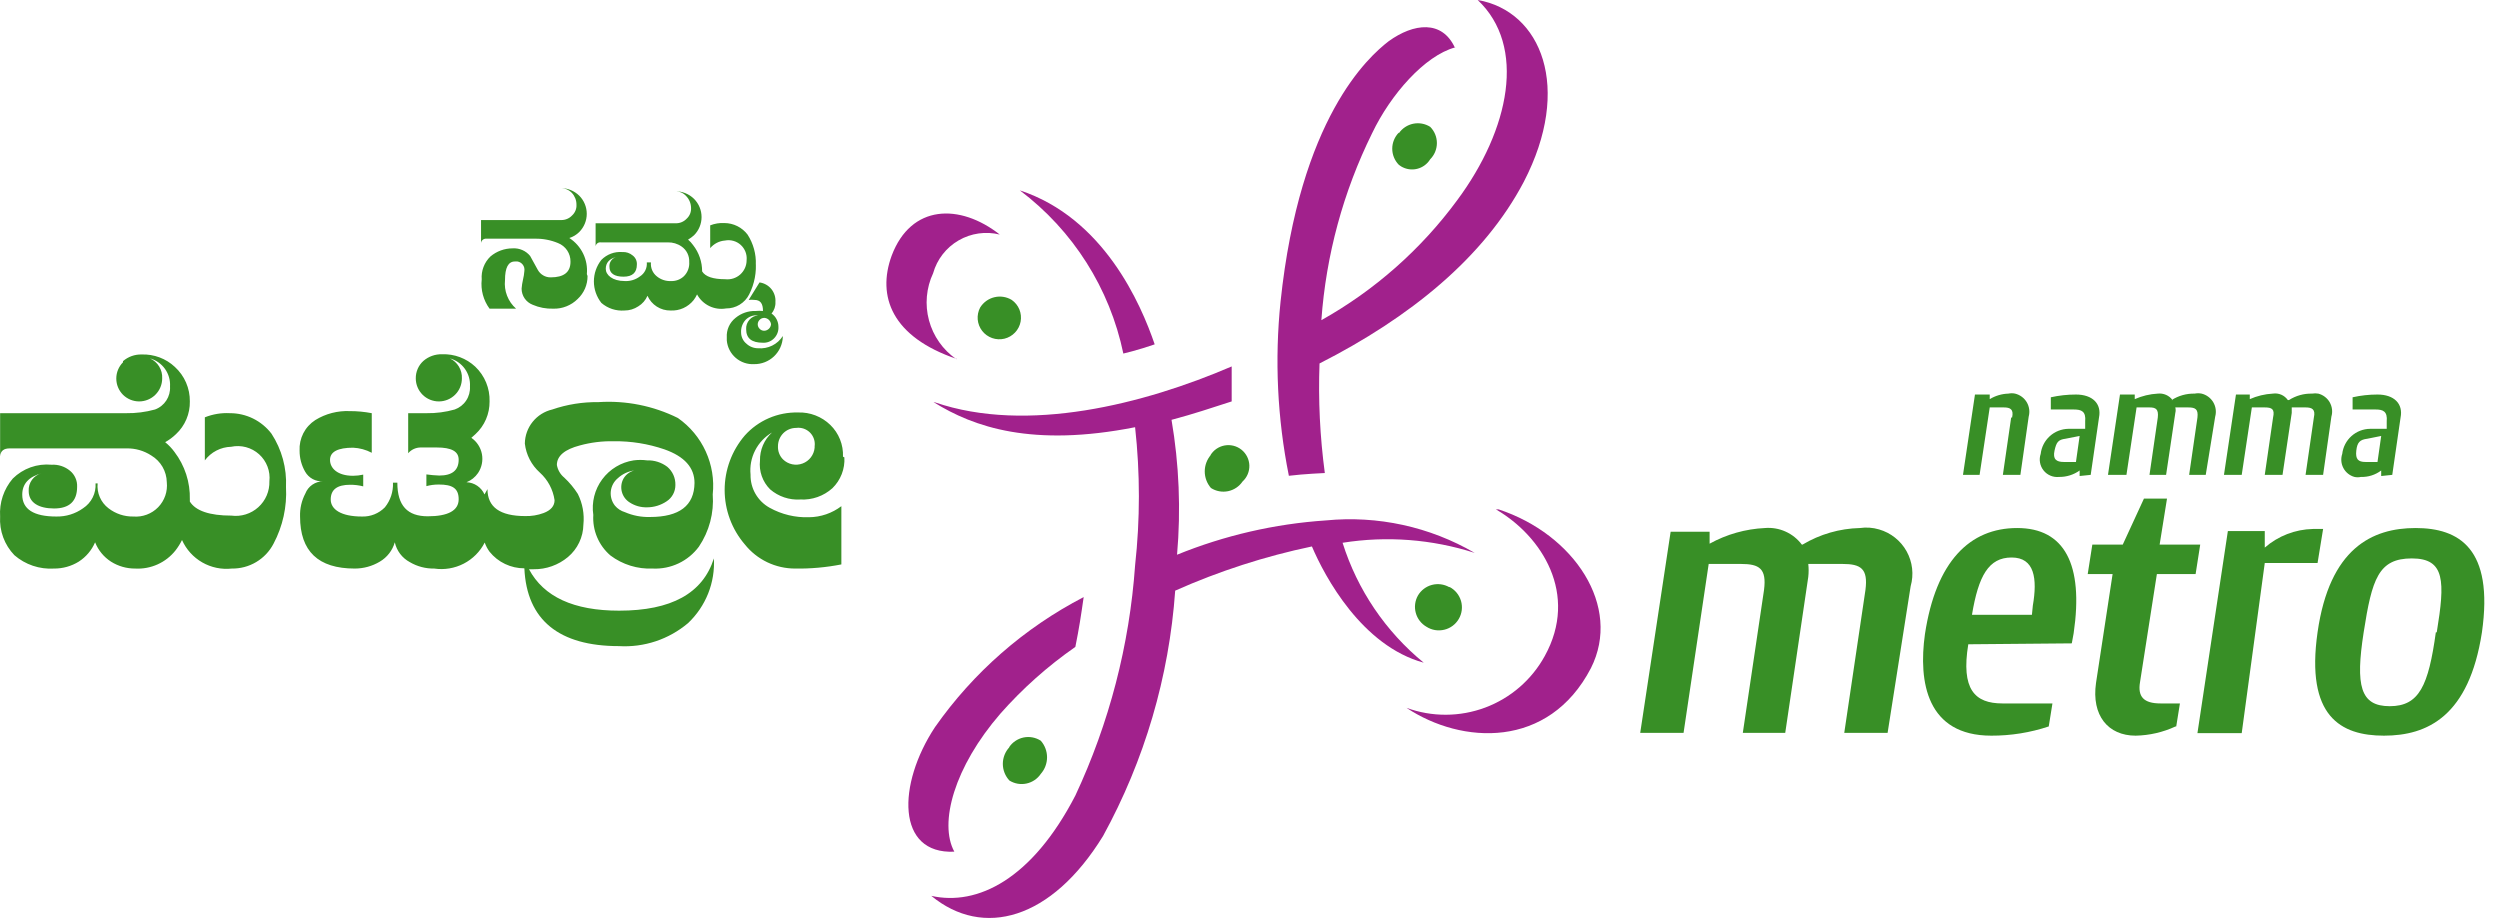 <svg width="128" height="47" viewBox="0 0 128 47" fill="none" xmlns="http://www.w3.org/2000/svg">
<path fill-rule="evenodd" clip-rule="evenodd" d="M30.082 14.13C30.084 14.351 30.04 14.57 29.953 14.773C29.865 14.976 29.736 15.159 29.575 15.309C29.411 15.472 29.215 15.6 29 15.685C28.785 15.771 28.555 15.811 28.323 15.804C27.963 15.815 27.604 15.747 27.273 15.604C27.106 15.539 26.962 15.426 26.861 15.279C26.76 15.132 26.706 14.957 26.706 14.779C26.718 14.624 26.742 14.47 26.777 14.319C26.813 14.172 26.837 14.022 26.848 13.871C26.865 13.76 26.837 13.647 26.771 13.557C26.704 13.466 26.605 13.405 26.494 13.388H26.364C26.021 13.388 25.856 13.706 25.856 14.343C25.827 14.614 25.863 14.888 25.962 15.142C26.06 15.396 26.218 15.623 26.423 15.804H25.065C24.748 15.373 24.605 14.839 24.664 14.307C24.647 14.09 24.678 13.871 24.756 13.668C24.833 13.464 24.955 13.28 25.113 13.129C25.43 12.862 25.831 12.716 26.246 12.716C26.416 12.705 26.586 12.734 26.742 12.802C26.898 12.869 27.035 12.973 27.143 13.105L27.532 13.812C27.597 13.931 27.692 14.03 27.809 14.098C27.925 14.167 28.058 14.203 28.193 14.201C28.866 14.201 29.209 13.942 29.209 13.4C29.213 13.195 29.154 12.993 29.04 12.822C28.926 12.652 28.762 12.52 28.571 12.445C28.198 12.29 27.796 12.213 27.391 12.221H24.9C24.867 12.218 24.835 12.221 24.803 12.231C24.772 12.24 24.743 12.256 24.718 12.277C24.692 12.298 24.672 12.323 24.656 12.352C24.641 12.381 24.632 12.413 24.629 12.445V11.267H28.736C28.84 11.268 28.943 11.248 29.039 11.207C29.134 11.167 29.22 11.107 29.291 11.031C29.367 10.961 29.427 10.875 29.466 10.779C29.505 10.684 29.522 10.58 29.515 10.477C29.517 10.254 29.432 10.039 29.279 9.876C29.204 9.799 29.114 9.737 29.015 9.694C28.916 9.652 28.809 9.629 28.701 9.629C29.058 9.629 29.401 9.768 29.657 10.018C29.904 10.265 30.042 10.6 30.042 10.948C30.042 11.297 29.904 11.632 29.657 11.88C29.515 12.021 29.341 12.126 29.15 12.186C29.454 12.383 29.699 12.659 29.858 12.986C30.016 13.312 30.081 13.675 30.047 14.036M40.08 17.254C40.065 17.63 39.903 17.985 39.63 18.245C39.357 18.504 38.993 18.648 38.616 18.644C38.27 18.664 37.93 18.548 37.668 18.322C37.405 18.095 37.242 17.775 37.212 17.43V17.277C37.2 17.086 37.234 16.895 37.312 16.721C37.39 16.547 37.51 16.394 37.66 16.275C37.948 16.037 38.313 15.911 38.687 15.922C38.813 15.91 38.939 15.91 39.065 15.922C39.065 15.545 38.935 15.356 38.628 15.356C38.53 15.344 38.431 15.344 38.333 15.356L38.888 14.46C39.126 14.493 39.342 14.614 39.494 14.8C39.645 14.987 39.719 15.223 39.702 15.462C39.714 15.677 39.642 15.888 39.502 16.052C39.612 16.128 39.702 16.23 39.763 16.349C39.825 16.469 39.857 16.601 39.856 16.735C39.862 16.843 39.845 16.952 39.806 17.053C39.767 17.155 39.708 17.247 39.632 17.324C39.558 17.399 39.47 17.458 39.372 17.497C39.275 17.535 39.17 17.553 39.065 17.548C38.486 17.548 38.203 17.324 38.203 16.853C38.193 16.678 38.252 16.507 38.367 16.375C38.481 16.243 38.643 16.161 38.817 16.146C38.701 16.134 38.583 16.148 38.473 16.186C38.363 16.225 38.263 16.288 38.18 16.37C38.098 16.458 38.035 16.562 37.994 16.676C37.954 16.789 37.936 16.91 37.944 17.03C37.945 17.138 37.97 17.245 38.017 17.343C38.063 17.44 38.131 17.527 38.215 17.595C38.378 17.748 38.593 17.832 38.817 17.831C39.065 17.852 39.313 17.805 39.536 17.695C39.759 17.585 39.947 17.416 40.08 17.206M39.478 16.617C39.472 16.528 39.435 16.445 39.372 16.382C39.309 16.319 39.225 16.281 39.136 16.275C39.089 16.274 39.043 16.283 39 16.301C38.957 16.319 38.919 16.347 38.888 16.381C38.829 16.441 38.796 16.522 38.796 16.605C38.796 16.689 38.829 16.77 38.888 16.829C38.919 16.864 38.957 16.892 39 16.91C39.043 16.928 39.089 16.937 39.136 16.935C39.225 16.93 39.309 16.892 39.372 16.829C39.435 16.766 39.472 16.683 39.478 16.594M38.687 13.329C38.746 13.93 38.631 14.535 38.357 15.073C38.247 15.291 38.078 15.474 37.869 15.601C37.661 15.728 37.421 15.794 37.176 15.792C36.884 15.843 36.584 15.801 36.317 15.672C36.05 15.543 35.83 15.334 35.689 15.073C35.641 15.178 35.582 15.277 35.512 15.368C35.371 15.544 35.191 15.683 34.986 15.776C34.781 15.868 34.556 15.91 34.331 15.898C34.083 15.902 33.838 15.832 33.628 15.698C33.418 15.564 33.253 15.371 33.151 15.144C33.054 15.369 32.889 15.559 32.679 15.686C32.469 15.825 32.223 15.899 31.971 15.898C31.758 15.914 31.544 15.888 31.342 15.822C31.139 15.755 30.952 15.649 30.79 15.509C30.542 15.195 30.407 14.807 30.407 14.408C30.407 14.008 30.542 13.62 30.79 13.306C30.929 13.165 31.097 13.056 31.283 12.986C31.468 12.917 31.667 12.889 31.864 12.905C32.058 12.892 32.248 12.956 32.396 13.082C32.466 13.135 32.522 13.205 32.559 13.285C32.596 13.365 32.613 13.453 32.608 13.541C32.608 13.954 32.384 14.166 31.924 14.166C31.463 14.166 31.203 14.001 31.203 13.659C31.195 13.545 31.226 13.431 31.293 13.339C31.36 13.246 31.458 13.18 31.569 13.152C31.192 13.247 31.015 13.459 31.015 13.765C31.015 14.072 31.345 14.39 31.994 14.39C32.27 14.403 32.541 14.32 32.762 14.154C32.881 14.079 32.978 13.971 33.04 13.845C33.103 13.718 33.129 13.576 33.116 13.435H33.328C33.315 13.571 33.336 13.708 33.389 13.834C33.443 13.96 33.528 14.07 33.635 14.154C33.838 14.318 34.094 14.402 34.355 14.39C34.476 14.395 34.597 14.375 34.711 14.333C34.824 14.29 34.928 14.226 35.016 14.142C35.112 14.047 35.185 13.933 35.232 13.807C35.279 13.681 35.298 13.546 35.288 13.412C35.295 13.258 35.263 13.105 35.195 12.966C35.127 12.828 35.025 12.71 34.898 12.622C34.691 12.477 34.443 12.403 34.19 12.41H30.767C30.736 12.405 30.704 12.406 30.673 12.414C30.643 12.421 30.614 12.434 30.589 12.453C30.563 12.472 30.542 12.495 30.526 12.522C30.51 12.549 30.5 12.579 30.495 12.61V11.432H34.603C34.707 11.433 34.81 11.413 34.905 11.373C35.001 11.332 35.087 11.272 35.158 11.196C35.234 11.126 35.294 11.04 35.333 10.944C35.371 10.848 35.388 10.745 35.382 10.642C35.379 10.418 35.29 10.203 35.134 10.041C35.063 9.962 34.976 9.898 34.878 9.856C34.78 9.813 34.674 9.792 34.568 9.794C34.747 9.791 34.925 9.824 35.091 9.891C35.257 9.957 35.408 10.057 35.535 10.182C35.782 10.43 35.92 10.764 35.92 11.114C35.92 11.462 35.782 11.797 35.535 12.044C35.441 12.13 35.338 12.204 35.229 12.268C35.327 12.351 35.414 12.446 35.488 12.551C35.788 12.935 35.95 13.408 35.949 13.895C36.114 14.166 36.515 14.296 37.129 14.296C37.267 14.312 37.407 14.299 37.54 14.258C37.673 14.216 37.796 14.147 37.9 14.054C38.003 13.962 38.086 13.848 38.143 13.721C38.199 13.594 38.228 13.456 38.227 13.317C38.241 13.173 38.22 13.027 38.168 12.892C38.115 12.757 38.032 12.636 37.924 12.538C37.816 12.441 37.687 12.37 37.547 12.332C37.407 12.293 37.26 12.287 37.117 12.316C36.972 12.327 36.83 12.367 36.7 12.434C36.571 12.501 36.456 12.593 36.362 12.704V11.538C36.594 11.446 36.844 11.406 37.094 11.42C37.322 11.422 37.548 11.476 37.752 11.578C37.957 11.68 38.135 11.828 38.274 12.009C38.571 12.468 38.719 13.007 38.699 13.553" fill="#388F26"/>
<path fill-rule="evenodd" clip-rule="evenodd" d="M9.72 25.574V25.68C10.015 26.152 10.724 26.399 11.845 26.399C12.092 26.432 12.344 26.41 12.582 26.336C12.82 26.262 13.04 26.137 13.225 25.97C13.41 25.803 13.557 25.598 13.655 25.369C13.753 25.14 13.8 24.892 13.793 24.643C13.821 24.387 13.788 24.128 13.696 23.888C13.604 23.647 13.457 23.432 13.266 23.259C13.074 23.087 12.845 22.962 12.596 22.895C12.347 22.828 12.085 22.822 11.833 22.875C11.571 22.882 11.313 22.948 11.08 23.069C10.847 23.189 10.645 23.361 10.488 23.571V21.367C10.896 21.203 11.335 21.131 11.774 21.155C12.185 21.154 12.591 21.249 12.96 21.43C13.328 21.613 13.65 21.877 13.899 22.203C14.429 23.014 14.689 23.971 14.643 24.938C14.699 25.944 14.478 26.947 14.005 27.837C13.803 28.227 13.496 28.552 13.118 28.777C12.741 29.002 12.308 29.117 11.869 29.11C11.343 29.168 10.813 29.057 10.355 28.795C9.896 28.532 9.534 28.131 9.319 27.648C9.227 27.836 9.116 28.014 8.988 28.179C8.744 28.488 8.429 28.734 8.07 28.896C7.71 29.058 7.317 29.132 6.923 29.11C6.484 29.113 6.054 28.99 5.683 28.756C5.315 28.519 5.03 28.173 4.869 27.766C4.695 28.173 4.403 28.517 4.031 28.756C3.652 28.991 3.214 29.113 2.768 29.11C2.027 29.157 1.298 28.912 0.737 28.426C0.485 28.165 0.29 27.854 0.164 27.513C0.038 27.172 -0.016 26.809 0.006 26.446C-0.04 25.738 0.193 25.041 0.655 24.502C0.913 24.246 1.225 24.05 1.567 23.927C1.91 23.805 2.276 23.76 2.638 23.794C2.98 23.774 3.318 23.883 3.582 24.101C3.704 24.2 3.8 24.327 3.863 24.47C3.927 24.613 3.956 24.769 3.948 24.926C3.948 25.668 3.547 26.034 2.768 26.034C1.989 26.034 1.469 25.739 1.469 25.138C1.457 24.934 1.517 24.732 1.637 24.566C1.758 24.401 1.932 24.282 2.13 24.231C1.469 24.411 1.139 24.777 1.139 25.327C1.139 26.069 1.717 26.446 2.886 26.446C3.376 26.456 3.857 26.308 4.255 26.022C4.464 25.885 4.634 25.695 4.746 25.471C4.858 25.248 4.908 24.999 4.892 24.749H4.999C4.975 24.991 5.013 25.235 5.111 25.457C5.208 25.68 5.36 25.875 5.553 26.022C5.917 26.305 6.367 26.455 6.828 26.446C7.062 26.465 7.297 26.432 7.516 26.349C7.736 26.267 7.934 26.138 8.098 25.97C8.261 25.802 8.385 25.601 8.462 25.379C8.538 25.158 8.565 24.923 8.54 24.69C8.535 24.414 8.46 24.144 8.322 23.904C8.183 23.665 7.986 23.465 7.749 23.323C7.371 23.075 6.926 22.948 6.474 22.958H0.49C0.194 22.958 0.029 23.087 0.006 23.358V21.155H6.462C6.961 21.162 7.458 21.099 7.938 20.966C8.176 20.878 8.379 20.716 8.517 20.503C8.655 20.291 8.721 20.04 8.705 19.788C8.725 19.467 8.634 19.149 8.447 18.887C8.26 18.625 7.989 18.436 7.678 18.35C7.874 18.438 8.039 18.582 8.15 18.765C8.262 18.948 8.316 19.161 8.304 19.375C8.304 19.688 8.179 19.987 7.958 20.208C7.737 20.429 7.436 20.553 7.123 20.553C6.814 20.552 6.517 20.43 6.297 20.212C6.077 19.991 5.954 19.692 5.954 19.381C5.954 19.07 6.077 18.771 6.297 18.55V18.491C6.562 18.262 6.903 18.14 7.253 18.149C7.565 18.138 7.875 18.189 8.167 18.298C8.459 18.407 8.726 18.573 8.953 18.786C9.198 19.01 9.394 19.283 9.526 19.588C9.658 19.892 9.724 20.222 9.72 20.553C9.726 20.866 9.666 21.177 9.544 21.465C9.422 21.753 9.241 22.013 9.012 22.227C8.845 22.388 8.659 22.526 8.457 22.64C8.635 22.784 8.794 22.95 8.929 23.134C9.464 23.834 9.743 24.695 9.72 25.574ZM43.232 23.417C43.249 23.709 43.203 24.001 43.097 24.274C42.991 24.546 42.828 24.793 42.618 24.997C42.396 25.196 42.137 25.35 41.855 25.449C41.574 25.548 41.275 25.59 40.977 25.574C40.414 25.61 39.859 25.424 39.431 25.055C39.239 24.865 39.093 24.633 39.003 24.378C38.913 24.123 38.882 23.851 38.911 23.582C38.906 23.313 38.957 23.045 39.063 22.797C39.169 22.549 39.327 22.327 39.525 22.145C39.156 22.362 38.856 22.681 38.662 23.063C38.467 23.445 38.386 23.875 38.428 24.301C38.421 24.646 38.508 24.987 38.681 25.286C38.854 25.585 39.105 25.831 39.407 25.998C40.024 26.34 40.721 26.507 41.426 26.482C42.023 26.476 42.603 26.277 43.078 25.916V28.898C42.301 29.05 41.51 29.122 40.718 29.11C40.221 29.111 39.731 29.001 39.283 28.787C38.835 28.572 38.442 28.26 38.133 27.872C37.467 27.095 37.102 26.107 37.102 25.085C37.102 24.063 37.467 23.075 38.133 22.298C38.474 21.916 38.895 21.613 39.366 21.409C39.837 21.206 40.346 21.107 40.859 21.119C41.163 21.108 41.467 21.159 41.751 21.269C42.035 21.378 42.294 21.544 42.512 21.756C42.728 21.966 42.898 22.219 43.01 22.5C43.122 22.78 43.173 23.081 43.161 23.382M41.709 22.852C41.724 22.742 41.717 22.631 41.689 22.525C41.661 22.419 41.612 22.319 41.545 22.231C41.478 22.143 41.395 22.07 41.299 22.015C41.204 21.959 41.098 21.923 40.989 21.909C40.915 21.897 40.839 21.897 40.765 21.909C40.642 21.908 40.521 21.932 40.407 21.979C40.294 22.025 40.191 22.094 40.104 22.18C39.928 22.36 39.831 22.601 39.832 22.852C39.827 22.976 39.847 23.099 39.892 23.215C39.936 23.33 40.005 23.436 40.092 23.523C40.222 23.649 40.384 23.735 40.561 23.772C40.738 23.809 40.921 23.795 41.09 23.732C41.26 23.669 41.407 23.56 41.517 23.416C41.626 23.273 41.693 23.102 41.709 22.922V22.852ZM36.551 28.579C36.586 29.196 36.486 29.813 36.258 30.387C36.029 30.961 35.678 31.478 35.229 31.903C34.244 32.736 32.976 33.158 31.688 33.081C28.642 33.081 26.966 31.761 26.848 29.098C26.506 29.099 26.168 29.023 25.86 28.876C25.551 28.73 25.28 28.515 25.066 28.249C24.96 28.105 24.876 27.947 24.818 27.778C24.581 28.242 24.204 28.621 23.74 28.86C23.276 29.099 22.749 29.186 22.233 29.11C21.793 29.118 21.359 29.004 20.981 28.78C20.788 28.676 20.619 28.532 20.486 28.357C20.354 28.182 20.261 27.98 20.214 27.766C20.095 28.182 19.82 28.537 19.447 28.756C19.058 28.989 18.613 29.111 18.16 29.11C16.295 29.11 15.363 28.226 15.363 26.446C15.349 26.037 15.443 25.63 15.634 25.268C15.705 25.084 15.83 24.927 15.992 24.816C16.154 24.704 16.346 24.644 16.543 24.643C16.358 24.656 16.174 24.616 16.011 24.529C15.848 24.441 15.713 24.309 15.622 24.148C15.435 23.822 15.338 23.452 15.339 23.076C15.323 22.767 15.389 22.459 15.529 22.184C15.67 21.909 15.882 21.676 16.142 21.508C16.672 21.181 17.289 21.021 17.912 21.049C18.289 21.048 18.664 21.084 19.034 21.155V23.182C18.738 23.026 18.412 22.937 18.078 22.922C17.31 22.922 16.897 23.123 16.897 23.547C16.897 23.971 17.275 24.36 18.078 24.36C18.252 24.359 18.426 24.339 18.597 24.301V24.902C18.377 24.846 18.151 24.818 17.924 24.82C17.263 24.82 16.933 25.067 16.933 25.574C16.933 26.081 17.464 26.446 18.526 26.446C18.745 26.454 18.963 26.416 19.166 26.335C19.369 26.254 19.553 26.131 19.706 25.975C19.994 25.619 20.14 25.17 20.12 24.714H20.344C20.344 25.892 20.863 26.434 21.902 26.434C22.941 26.434 23.484 26.14 23.484 25.562C23.484 24.985 23.141 24.808 22.469 24.808C22.253 24.806 22.039 24.834 21.831 24.89V24.29C22.05 24.321 22.271 24.34 22.492 24.348C23.153 24.348 23.484 24.077 23.484 23.535C23.484 23.111 23.118 22.911 22.362 22.911H21.524C21.405 22.913 21.288 22.941 21.18 22.991C21.072 23.042 20.976 23.115 20.899 23.205V21.155H21.843C22.33 21.162 22.815 21.099 23.283 20.966C23.523 20.88 23.729 20.719 23.869 20.506C24.009 20.294 24.077 20.042 24.062 19.788C24.082 19.467 23.991 19.149 23.804 18.887C23.617 18.625 23.346 18.436 23.035 18.35C23.227 18.442 23.387 18.588 23.496 18.77C23.605 18.953 23.659 19.163 23.649 19.375C23.649 19.688 23.525 19.987 23.303 20.208C23.082 20.429 22.782 20.553 22.469 20.553C22.155 20.553 21.855 20.429 21.634 20.208C21.413 19.987 21.288 19.688 21.288 19.375C21.285 19.207 21.319 19.04 21.386 18.885C21.453 18.73 21.552 18.592 21.678 18.479C21.943 18.25 22.284 18.128 22.634 18.138C22.945 18.126 23.256 18.177 23.547 18.286C23.839 18.395 24.106 18.561 24.334 18.774C24.574 19.003 24.764 19.279 24.89 19.586C25.016 19.892 25.076 20.222 25.066 20.553C25.069 20.867 25.007 21.178 24.883 21.466C24.759 21.755 24.576 22.014 24.345 22.227L24.133 22.416C24.416 22.611 24.61 22.91 24.674 23.247C24.738 23.584 24.667 23.933 24.475 24.219C24.33 24.431 24.125 24.596 23.885 24.69C24.082 24.698 24.272 24.76 24.435 24.871C24.598 24.981 24.726 25.135 24.806 25.315L24.959 25.044C24.959 25.963 25.597 26.423 26.895 26.423C27.213 26.431 27.529 26.379 27.828 26.269C28.205 26.128 28.394 25.904 28.394 25.609C28.316 25.064 28.048 24.564 27.639 24.195C27.21 23.81 26.937 23.282 26.872 22.71C26.877 22.305 27.018 21.912 27.273 21.596C27.527 21.28 27.881 21.058 28.276 20.966C29.035 20.705 29.834 20.578 30.637 20.589C32.042 20.496 33.448 20.776 34.709 21.402C35.329 21.836 35.822 22.427 36.135 23.116C36.449 23.804 36.572 24.563 36.492 25.315C36.563 26.261 36.313 27.203 35.783 27.99C35.512 28.356 35.155 28.65 34.743 28.845C34.332 29.04 33.878 29.131 33.423 29.11C32.642 29.145 31.874 28.908 31.251 28.438C30.955 28.183 30.722 27.863 30.571 27.503C30.419 27.143 30.353 26.753 30.377 26.364C30.282 25.72 30.446 25.065 30.833 24.542C31.22 24.019 31.799 23.669 32.443 23.571C32.67 23.541 32.9 23.541 33.128 23.571C33.502 23.558 33.868 23.675 34.166 23.901C34.3 24.015 34.407 24.158 34.479 24.319C34.55 24.48 34.585 24.655 34.58 24.832C34.581 24.997 34.541 25.161 34.462 25.307C34.384 25.453 34.27 25.578 34.131 25.668C33.834 25.868 33.485 25.975 33.128 25.975C32.814 25.984 32.505 25.898 32.242 25.727C32.042 25.603 31.897 25.406 31.838 25.178C31.779 24.95 31.809 24.708 31.924 24.502C32.044 24.299 32.239 24.151 32.467 24.089C32.158 24.133 31.87 24.268 31.64 24.478C31.434 24.646 31.302 24.889 31.273 25.154C31.245 25.418 31.321 25.684 31.487 25.892C31.62 26.049 31.797 26.164 31.994 26.222C32.4 26.398 32.839 26.483 33.281 26.47C34.78 26.47 35.547 25.892 35.559 24.726C35.559 23.948 35.052 23.37 34.013 23.005C33.181 22.721 32.307 22.581 31.428 22.592C30.842 22.58 30.258 22.651 29.693 22.805C28.925 23.005 28.512 23.335 28.512 23.806C28.556 24.061 28.69 24.291 28.89 24.454C29.157 24.703 29.391 24.984 29.586 25.291C29.828 25.776 29.926 26.32 29.87 26.859C29.865 27.176 29.792 27.489 29.655 27.775C29.519 28.062 29.322 28.316 29.079 28.52C28.587 28.932 27.962 29.154 27.32 29.145H27.084C27.839 30.559 29.374 31.266 31.699 31.266C34.367 31.266 35.984 30.383 36.551 28.591" fill="#388F26"/>
<path fill-rule="evenodd" clip-rule="evenodd" d="M102.972 21.378L102.547 24.313H103.444L103.869 21.331C103.902 21.208 103.911 21.08 103.894 20.953C103.877 20.827 103.835 20.705 103.77 20.595C103.705 20.485 103.619 20.39 103.516 20.314C103.413 20.238 103.296 20.183 103.172 20.153C103.059 20.129 102.943 20.129 102.83 20.153C102.492 20.163 102.163 20.261 101.874 20.436V20.2H101.118L100.505 24.313H101.355L101.874 20.86H102.594C102.924 20.86 103.113 20.954 103.019 21.378" fill="#388F26"/>
<path fill-rule="evenodd" clip-rule="evenodd" d="M107.044 24.313L107.469 21.379C107.611 20.672 107.139 20.2 106.289 20.2C105.856 20.2 105.424 20.247 105.002 20.341V20.966H106.182C106.572 20.966 106.808 21.06 106.761 21.579V21.956H105.899C105.547 21.962 105.209 22.096 104.949 22.332C104.688 22.569 104.523 22.892 104.483 23.241C104.434 23.383 104.423 23.535 104.449 23.683C104.475 23.831 104.538 23.971 104.632 24.088C104.726 24.206 104.848 24.297 104.987 24.355C105.126 24.413 105.277 24.435 105.427 24.419C105.803 24.424 106.172 24.309 106.477 24.089V24.372L107.044 24.313ZM106.289 23.653H105.663C105.285 23.653 105.096 23.512 105.191 23.076C105.285 22.64 105.38 22.51 105.757 22.463L106.477 22.321L106.289 23.653Z" fill="#388F26"/>
<path fill-rule="evenodd" clip-rule="evenodd" d="M111.234 20.483C111.149 20.367 111.033 20.275 110.901 20.217C110.768 20.159 110.623 20.137 110.479 20.153C110.072 20.175 109.672 20.271 109.299 20.436V20.2H108.543L107.929 24.313H108.874L109.393 20.86H110.054C110.385 20.86 110.526 20.954 110.479 21.379L110.054 24.313H110.904L111.376 21.143C111.4 21.05 111.4 20.953 111.376 20.86H112.037C112.415 20.86 112.557 20.954 112.509 21.379L112.084 24.313H112.934L113.418 21.331C113.452 21.208 113.46 21.08 113.443 20.953C113.426 20.827 113.384 20.705 113.319 20.595C113.254 20.485 113.168 20.39 113.065 20.314C112.963 20.238 112.846 20.183 112.722 20.153C112.605 20.129 112.485 20.129 112.368 20.153C111.95 20.143 111.539 20.258 111.187 20.483" fill="#388F26"/>
<path fill-rule="evenodd" clip-rule="evenodd" d="M117.137 20.483C117.052 20.362 116.936 20.267 116.8 20.208C116.664 20.15 116.515 20.131 116.369 20.153C115.962 20.175 115.562 20.271 115.189 20.436V20.2H114.481L113.867 24.313H114.776L115.295 20.86H115.956C116.334 20.86 116.475 20.954 116.381 21.378L115.956 24.313H116.865L117.337 21.143V20.86H118.045C118.376 20.86 118.565 20.954 118.47 21.378L118.045 24.313H118.943L119.367 21.331C119.403 21.21 119.414 21.082 119.399 20.957C119.384 20.831 119.344 20.709 119.282 20.599C119.219 20.489 119.134 20.393 119.034 20.317C118.933 20.24 118.818 20.184 118.695 20.153C118.589 20.135 118.481 20.135 118.376 20.153C117.958 20.143 117.547 20.258 117.196 20.483" fill="#388F26"/>
<path fill-rule="evenodd" clip-rule="evenodd" d="M122.484 24.313L122.909 21.379C123.05 20.672 122.578 20.2 121.728 20.2C121.299 20.2 120.872 20.247 120.453 20.341V20.966H121.634C122.011 20.966 122.248 21.06 122.2 21.579V21.956H121.35C120.996 21.959 120.656 22.092 120.393 22.329C120.13 22.565 119.962 22.89 119.922 23.241C119.882 23.359 119.867 23.484 119.877 23.608C119.887 23.733 119.923 23.854 119.981 23.964C120.04 24.074 120.12 24.172 120.218 24.25C120.315 24.328 120.427 24.386 120.548 24.419C120.657 24.443 120.769 24.443 120.878 24.419C121.252 24.432 121.619 24.315 121.917 24.089V24.372L122.484 24.313ZM121.728 23.653H121.114C120.737 23.653 120.595 23.512 120.642 23.076C120.689 22.64 120.831 22.51 121.209 22.463L121.917 22.321L121.728 23.653Z" fill="#388F26"/>
<path fill-rule="evenodd" clip-rule="evenodd" d="M106.076 32.94L106.171 32.421C106.69 28.886 105.698 27.035 103.279 27.035C100.859 27.035 99.124 28.732 98.557 32.468C98.215 34.92 98.651 37.666 101.957 37.666C102.955 37.669 103.948 37.51 104.896 37.194L105.085 36.016H102.523C101.107 36.016 100.398 35.297 100.776 32.987L106.076 32.94ZM104.034 31.478H100.965C101.296 29.487 101.815 28.544 102.995 28.544C104.176 28.544 104.317 29.628 104.081 31.007L104.034 31.478Z" fill="#388F26"/>
<path fill-rule="evenodd" clip-rule="evenodd" d="M111.423 37.194L111.612 36.016H110.621C109.759 36.016 109.44 35.674 109.57 34.92L110.432 29.393H112.415L112.651 27.884H110.573L110.951 25.527H109.771L108.685 27.884H107.127L106.891 29.393H108.165L107.316 34.967C107.079 36.629 107.929 37.666 109.346 37.666C110.052 37.652 110.747 37.492 111.388 37.194" fill="#388F26"/>
<path fill-rule="evenodd" clip-rule="evenodd" d="M118.659 28.827L118.943 27.083H118.423C117.514 27.103 116.641 27.441 115.956 28.037V27.189H114.067L112.509 37.536H114.776L115.956 28.827H118.659Z" fill="#388F26"/>
<path fill-rule="evenodd" clip-rule="evenodd" d="M127.075 32.374C127.689 28.072 125.895 27.035 123.676 27.035C121.457 27.035 119.273 28.072 118.659 32.374C118.045 36.676 119.84 37.666 122.059 37.666C124.278 37.666 126.414 36.676 127.075 32.374ZM124.715 32.374C124.337 35.108 123.865 36.157 122.354 36.157C120.843 36.157 120.595 35.108 121.02 32.374C121.445 29.64 121.775 28.591 123.487 28.591C125.199 28.591 125.187 29.77 124.762 32.374" fill="#388F26"/>
<path fill-rule="evenodd" clip-rule="evenodd" d="M92.254 27.884C92.037 27.594 91.75 27.364 91.419 27.216C91.089 27.067 90.726 27.005 90.365 27.035C89.371 27.082 88.402 27.356 87.532 27.837V27.224H85.537L83.979 37.524H86.198L87.485 28.874H89.137C90.082 28.874 90.459 29.11 90.318 30.206L89.232 37.524H91.404L92.584 29.534C92.608 29.315 92.608 29.093 92.584 28.874H94.331C95.275 28.874 95.653 29.11 95.511 30.206L94.426 37.524H96.645L97.825 30.017C97.996 29.417 97.922 28.774 97.619 28.228C97.316 27.682 96.809 27.279 96.208 27.106C95.89 27.012 95.556 26.988 95.228 27.035C94.191 27.059 93.179 27.352 92.289 27.884" fill="#388F26"/>
<path fill-rule="evenodd" clip-rule="evenodd" d="M51.801 15.356C51.976 15.479 52.112 15.649 52.193 15.846C52.273 16.044 52.295 16.26 52.255 16.47C52.215 16.679 52.116 16.873 51.968 17.027C51.821 17.182 51.632 17.291 51.425 17.341C51.217 17.39 50.999 17.38 50.798 17.309C50.596 17.238 50.419 17.111 50.288 16.943C50.157 16.774 50.078 16.572 50.059 16.359C50.041 16.147 50.084 15.934 50.184 15.745C50.348 15.48 50.61 15.291 50.913 15.218C51.216 15.145 51.535 15.195 51.801 15.356Z" fill="#388F26"/>
<path fill-rule="evenodd" clip-rule="evenodd" d="M74.217 30.052C74.358 30.126 74.483 30.227 74.584 30.351C74.685 30.474 74.759 30.616 74.804 30.768C74.848 30.921 74.861 31.081 74.842 31.239C74.823 31.397 74.772 31.549 74.692 31.686C74.612 31.824 74.506 31.944 74.378 32.04C74.251 32.135 74.106 32.204 73.951 32.241C73.796 32.279 73.636 32.285 73.478 32.26C73.321 32.234 73.171 32.177 73.037 32.091C72.767 31.936 72.569 31.68 72.488 31.38C72.406 31.079 72.446 30.759 72.6 30.488C72.758 30.221 73.015 30.026 73.315 29.947C73.616 29.867 73.936 29.91 74.205 30.064" fill="#388F26"/>
<path fill-rule="evenodd" clip-rule="evenodd" d="M51.66 38.267C51.831 38.007 52.098 37.825 52.404 37.76C52.709 37.696 53.027 37.756 53.289 37.925C53.495 38.16 53.609 38.461 53.609 38.773C53.609 39.086 53.495 39.388 53.289 39.622C53.118 39.876 52.855 40.053 52.555 40.117C52.256 40.181 51.943 40.126 51.683 39.964C51.466 39.732 51.345 39.427 51.345 39.109C51.345 38.792 51.466 38.486 51.683 38.255" fill="#388F26"/>
<path fill-rule="evenodd" clip-rule="evenodd" d="M71.62 6.824C71.793 6.572 72.057 6.397 72.356 6.335C72.656 6.274 72.967 6.33 73.226 6.494C73.445 6.714 73.569 7.013 73.569 7.324C73.569 7.636 73.445 7.935 73.226 8.155C73.076 8.4 72.836 8.576 72.558 8.644C72.279 8.713 71.984 8.668 71.738 8.521L71.62 8.438C71.404 8.218 71.283 7.922 71.283 7.613C71.283 7.305 71.404 7.009 71.62 6.788" fill="#388F26"/>
<path fill-rule="evenodd" clip-rule="evenodd" d="M61.965 23.323C62.043 23.189 62.148 23.074 62.275 22.985C62.402 22.897 62.546 22.836 62.698 22.808C62.85 22.78 63.007 22.785 63.157 22.823C63.307 22.861 63.447 22.931 63.568 23.028C63.688 23.125 63.786 23.247 63.855 23.386C63.924 23.524 63.962 23.676 63.967 23.83C63.971 23.985 63.943 24.138 63.882 24.281C63.822 24.423 63.731 24.551 63.617 24.655C63.444 24.91 63.178 25.087 62.876 25.149C62.574 25.211 62.259 25.152 62 24.985C61.796 24.749 61.683 24.448 61.683 24.136C61.683 23.825 61.796 23.523 62 23.288" fill="#388F26"/>
<path fill-rule="evenodd" clip-rule="evenodd" d="M48.957 18.385C48.273 17.908 47.78 17.206 47.564 16.402C47.348 15.598 47.423 14.743 47.776 13.989C47.975 13.281 48.443 12.678 49.08 12.309C49.717 11.939 50.473 11.832 51.188 12.009C49.146 10.406 46.643 10.454 45.652 13.094C44.896 15.168 45.652 17.254 49.004 18.385" fill="#A1218C"/>
<path fill-rule="evenodd" clip-rule="evenodd" d="M52.215 9.746C56.511 11.161 58.412 15.556 59.12 17.631C58.317 17.913 57.515 18.102 57.515 18.102C56.822 14.767 54.938 11.797 52.215 9.746Z" fill="#A1218C"/>
<path fill-rule="evenodd" clip-rule="evenodd" d="M74.501 2.463C73.84 1.002 72.376 1.19 71.101 2.11C70.062 2.911 66.556 6.034 65.565 15.439C65.257 18.417 65.4 21.424 65.99 24.36C66.745 24.266 67.831 24.219 67.831 24.219C67.582 22.36 67.491 20.483 67.56 18.609C72.199 16.252 75.988 13.176 78.018 9.31C80.52 4.49 78.915 0.566 75.657 0C78.16 2.357 77.31 6.612 74.607 10.253C72.754 12.771 70.383 14.864 67.654 16.393C67.893 13.066 68.774 9.816 70.251 6.824C71.195 4.844 72.942 2.852 74.501 2.428" fill="#A1218C"/>
<path fill-rule="evenodd" clip-rule="evenodd" d="M47.871 20.601C52.592 22.215 58.565 20.695 63.062 18.762V20.553C61.882 20.931 61.209 21.166 59.982 21.496C60.371 23.777 60.466 26.098 60.265 28.402C62.692 27.414 65.263 26.821 67.879 26.646C70.532 26.385 73.201 26.967 75.504 28.308C73.321 27.607 71.004 27.43 68.74 27.79C69.497 30.196 70.941 32.33 72.895 33.93C69.732 33.069 67.831 29.534 67.17 27.978C64.763 28.482 62.417 29.241 60.17 30.241C59.86 34.645 58.6 38.931 56.476 42.804C53.832 47.106 50.326 48.048 47.682 45.868C50.043 46.399 52.84 45.02 55.059 40.73C56.793 37.022 57.83 33.027 58.117 28.945C58.376 26.595 58.376 24.223 58.117 21.873C52.864 22.91 49.854 21.873 47.8 20.589" fill="#A1218C"/>
<path fill-rule="evenodd" clip-rule="evenodd" d="M55.059 33.117C55.248 32.174 55.343 31.561 55.484 30.571C52.446 32.146 49.834 34.43 47.871 37.23C45.935 40.164 45.888 43.747 48.862 43.606C48.06 42.144 48.862 39.257 51.223 36.535C52.357 35.251 53.641 34.107 55.048 33.129" fill="#A1218C"/>
<path fill-rule="evenodd" clip-rule="evenodd" d="M76.59 26.081C78.951 27.448 80.839 30.43 79.092 33.588C78.425 34.804 77.344 35.74 76.044 36.227C74.744 36.713 73.313 36.718 72.01 36.24C74.843 38.125 79.293 38.361 81.453 34.213C83.058 31.043 80.591 27.354 76.731 26.081" fill="#A1218C"/>
</svg>
